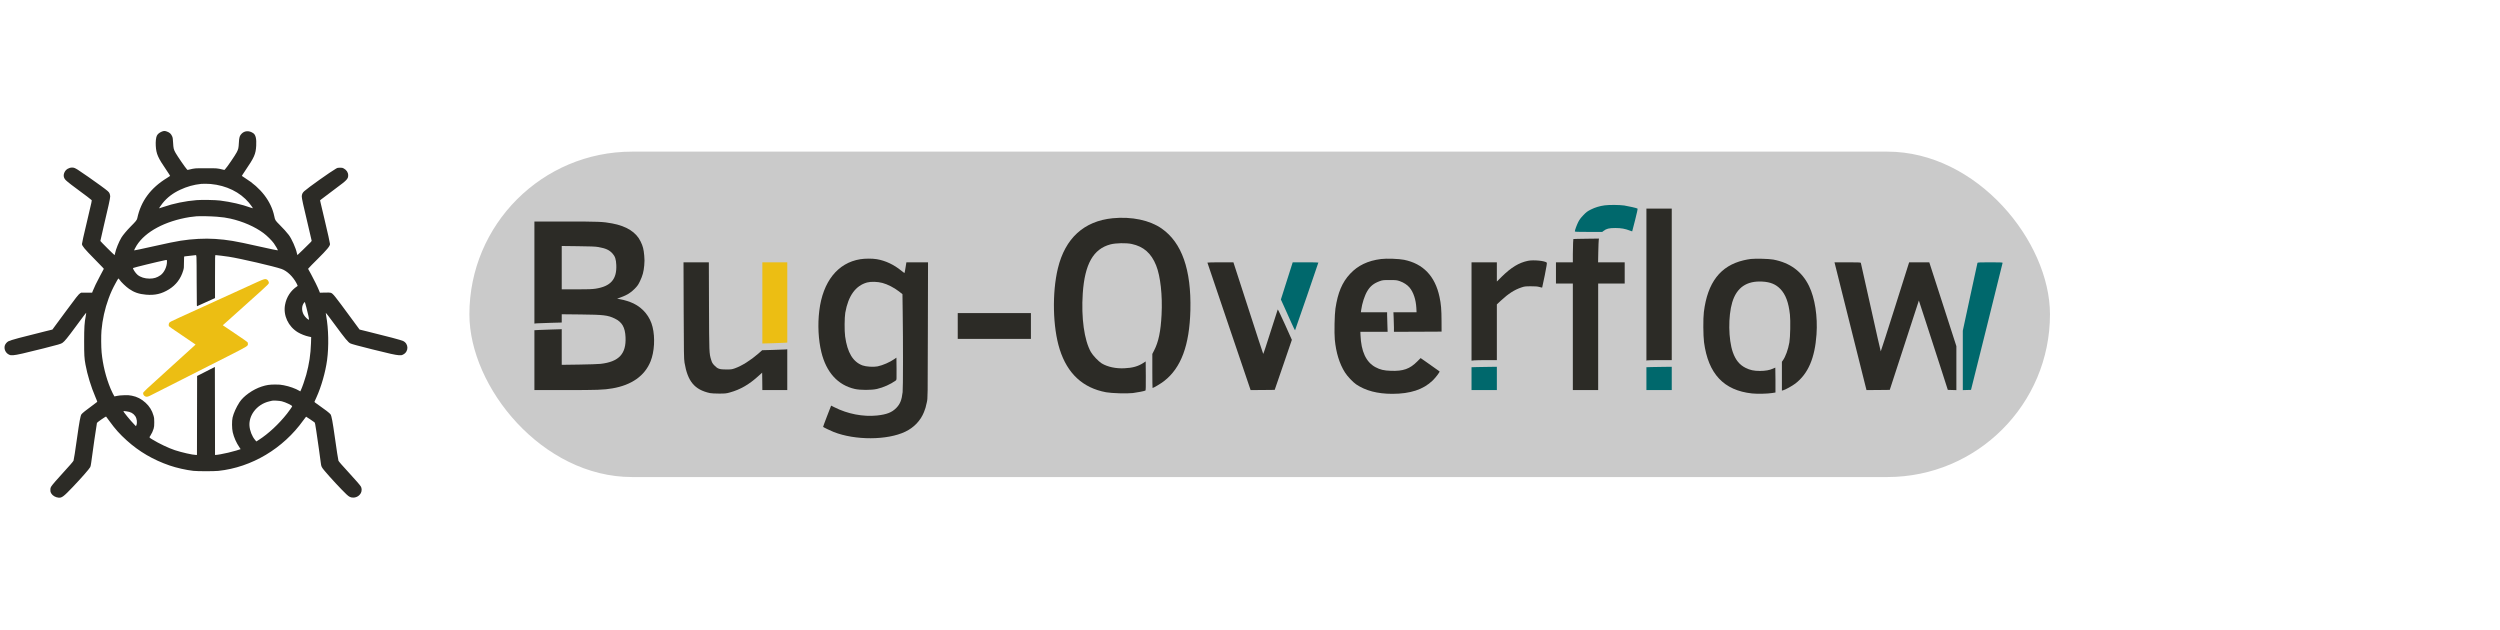 <svg width="242" height="61" viewBox="0 0 242 61" fill="none" xmlns="http://www.w3.org/2000/svg">
<path d="M15.639 12.75C15.408 12.851 15.253 12.984 15.177 13.149C15.098 13.321 15.056 13.712 15.078 14.108C15.123 14.903 15.278 15.255 16.132 16.501C16.321 16.778 16.473 17.015 16.468 17.028C16.462 17.038 16.327 17.13 16.163 17.229C14.579 18.196 13.641 19.465 13.289 21.126C13.252 21.301 13.156 21.418 12.643 21.934C12.285 22.297 11.905 22.748 11.756 22.993C11.51 23.397 11.212 24.135 11.141 24.51C11.121 24.612 11.099 24.693 11.088 24.693C11.054 24.693 9.724 23.368 9.715 23.326C9.71 23.306 9.859 22.651 10.045 21.872C10.468 20.104 10.668 19.192 10.668 19.017C10.668 18.941 10.642 18.816 10.609 18.735C10.544 18.571 10.462 18.501 9.724 17.959C9.199 17.57 7.827 16.616 7.531 16.431C7.252 16.259 7.153 16.22 6.982 16.22C6.68 16.22 6.392 16.389 6.26 16.645C6.105 16.944 6.144 17.221 6.378 17.45C6.536 17.607 7.1 18.045 7.835 18.579C8.281 18.902 8.647 19.184 8.861 19.364C8.906 19.4 8.901 19.419 8.441 21.358C8.1 22.787 7.934 23.527 7.934 23.619C7.934 23.798 8.202 24.119 9.132 25.06C9.495 25.428 9.85 25.795 9.924 25.874L10.051 26.02L9.687 26.705C9.34 27.357 9.112 27.826 8.977 28.173L8.918 28.332L8.385 28.329H7.855L7.734 28.408C7.593 28.499 7.345 28.817 6.333 30.191C5.936 30.731 5.491 31.335 5.341 31.536L5.074 31.901L4.355 32.078C2.109 32.629 1.038 32.918 0.818 33.033C0.666 33.114 0.514 33.291 0.466 33.447C0.364 33.789 0.545 34.177 0.874 34.328C1.021 34.394 1.049 34.396 1.291 34.383C1.593 34.367 2.362 34.193 4.208 33.726C5.648 33.364 5.891 33.291 6.037 33.194C6.246 33.053 6.519 32.72 7.342 31.601C8.019 30.678 8.331 30.267 8.346 30.28C8.354 30.285 8.334 30.42 8.303 30.579C8.176 31.229 8.145 31.693 8.145 33.048C8.145 34.375 8.162 34.672 8.275 35.29C8.455 36.276 8.816 37.454 9.233 38.424C9.343 38.674 9.422 38.886 9.414 38.898C9.408 38.912 9.199 39.065 8.957 39.243C8.362 39.673 7.951 40.004 7.881 40.108C7.785 40.254 7.678 40.83 7.455 42.421C7.289 43.617 7.148 44.525 7.117 44.595C7.086 44.673 6.669 45.153 6.102 45.766C5.516 46.402 5.048 46.944 4.955 47.1C4.888 47.21 4.876 47.262 4.876 47.426C4.876 47.596 4.888 47.643 4.961 47.763C5.09 47.982 5.375 48.146 5.668 48.175C5.981 48.206 6.161 48.07 7.06 47.126C7.912 46.23 8.619 45.421 8.737 45.213C8.765 45.161 8.802 44.991 8.825 44.809C8.926 43.998 9.357 41.023 9.385 40.935C9.405 40.875 10.242 40.296 10.27 40.325C10.282 40.338 10.434 40.544 10.609 40.783C11.152 41.534 11.586 42.019 12.277 42.642C13.472 43.719 14.822 44.509 16.417 45.059C17.079 45.288 18.029 45.502 18.714 45.578C19.12 45.625 20.715 45.625 21.138 45.581C24.362 45.239 27.411 43.422 29.367 40.679C29.502 40.492 29.62 40.335 29.629 40.335C29.649 40.335 30.334 40.797 30.441 40.88C30.491 40.922 30.514 41.026 30.615 41.706C30.753 42.629 30.996 44.329 31.052 44.801C31.1 45.182 31.117 45.213 31.444 45.604C31.937 46.196 33.064 47.408 33.535 47.851C33.797 48.099 33.941 48.169 34.2 48.167C34.51 48.164 34.792 47.995 34.936 47.718C35.034 47.533 35.032 47.246 34.927 47.087C34.823 46.926 34.459 46.506 33.82 45.81C33.138 45.069 32.794 44.676 32.763 44.6C32.735 44.527 32.58 43.534 32.411 42.316C32.202 40.828 32.098 40.259 31.996 40.108C31.926 40.001 31.433 39.618 30.869 39.232C30.463 38.953 30.427 38.925 30.449 38.87C30.463 38.836 30.545 38.651 30.635 38.458C31.1 37.436 31.506 36.01 31.661 34.86C31.838 33.541 31.805 31.815 31.576 30.587C31.548 30.423 31.528 30.285 31.534 30.28C31.548 30.267 31.827 30.631 32.397 31.406C33.434 32.816 33.704 33.142 33.924 33.246C34.056 33.309 34.688 33.481 36.046 33.82C37.703 34.237 38.292 34.365 38.597 34.383C38.853 34.396 38.87 34.394 39.019 34.321C39.577 34.047 39.577 33.273 39.017 33.007C38.811 32.91 37.568 32.579 35.525 32.078L34.806 31.901L33.961 30.752C32.34 28.546 32.227 28.408 32.01 28.34C31.94 28.319 31.762 28.314 31.438 28.322L30.968 28.335L30.889 28.137C30.753 27.792 30.398 27.07 30.108 26.538L29.823 26.022L29.933 25.9C30.055 25.764 30.195 25.618 30.734 25.084C31.661 24.163 31.943 23.822 31.945 23.624C31.945 23.535 31.729 22.563 31.402 21.186C31.252 20.568 31.1 19.914 31.058 19.729L30.982 19.395L31.103 19.293C31.278 19.15 31.915 18.67 32.58 18.18C33.583 17.442 33.71 17.307 33.704 16.963C33.701 16.689 33.546 16.454 33.27 16.303C33.16 16.243 33.112 16.233 32.918 16.233C32.709 16.233 32.678 16.241 32.526 16.324C32.022 16.608 29.823 18.167 29.446 18.511C29.282 18.66 29.212 18.814 29.212 19.025C29.212 19.205 29.361 19.89 29.806 21.747C30.007 22.586 30.17 23.29 30.17 23.308C30.17 23.329 30.116 23.399 30.052 23.465C29.725 23.796 28.803 24.693 28.789 24.693C28.781 24.693 28.758 24.609 28.738 24.508C28.654 24.049 28.237 23.115 27.952 22.742C27.763 22.492 27.402 22.091 27.061 21.755C26.642 21.335 26.63 21.317 26.551 20.933C26.253 19.491 25.249 18.183 23.716 17.231C23.553 17.13 23.418 17.038 23.412 17.028C23.409 17.02 23.539 16.811 23.705 16.569C24.624 15.221 24.756 14.927 24.801 14.095C24.838 13.435 24.751 13.06 24.522 12.898C24.136 12.627 23.694 12.64 23.401 12.93C23.201 13.128 23.15 13.281 23.124 13.808C23.096 14.332 23.074 14.436 22.913 14.747C22.75 15.059 21.958 16.217 21.791 16.381L21.721 16.452L21.558 16.413C20.974 16.28 21.053 16.285 19.94 16.285C18.827 16.285 18.905 16.28 18.322 16.413L18.156 16.452L18.077 16.373C17.953 16.251 17.153 15.086 16.992 14.794C16.809 14.463 16.786 14.361 16.755 13.808C16.738 13.461 16.721 13.334 16.676 13.224C16.566 12.963 16.437 12.838 16.169 12.737C15.958 12.656 15.848 12.658 15.639 12.75ZM20.393 17.81C21.918 17.953 23.229 18.595 24.097 19.622C24.26 19.817 24.477 20.122 24.477 20.162C24.477 20.169 24.367 20.138 24.232 20.088C23.398 19.786 22.375 19.549 21.293 19.411C20.853 19.356 19.528 19.332 19.035 19.372C17.939 19.46 16.775 19.7 15.819 20.034C15.597 20.112 15.411 20.172 15.405 20.167C15.388 20.154 15.588 19.857 15.735 19.674C16.186 19.116 16.727 18.702 17.432 18.373C18.105 18.058 18.736 17.88 19.475 17.799C19.664 17.781 20.12 17.787 20.393 17.81ZM20.994 20.978C21.552 21.022 21.901 21.071 22.307 21.163C23.508 21.434 24.68 21.947 25.506 22.563C25.847 22.818 26.306 23.272 26.515 23.561C26.692 23.809 26.921 24.213 26.895 24.236C26.881 24.249 26.236 24.114 24.942 23.825C22.721 23.324 22.056 23.214 20.828 23.128C19.83 23.061 18.587 23.126 17.488 23.3C16.975 23.381 16.2 23.54 14.937 23.825C13.709 24.098 12.998 24.249 12.987 24.239C12.97 24.223 13.108 23.95 13.23 23.757C14.078 22.417 15.98 21.4 18.362 21.014C18.556 20.983 18.846 20.949 19.01 20.938C19.396 20.91 20.393 20.931 20.994 20.978ZM19.018 24.906C19.029 25.026 19.038 26.095 19.038 27.287C19.038 28.476 19.046 29.492 19.055 29.544L19.072 29.641L19.943 29.247L20.814 28.854V26.773C20.814 24.81 20.816 24.693 20.864 24.693C20.952 24.693 21.808 24.797 22.152 24.852C23.248 25.021 26.529 25.782 27.247 26.033C27.794 26.223 28.369 26.778 28.719 27.451C28.829 27.665 28.829 27.67 28.775 27.706C28.146 28.116 27.727 28.757 27.591 29.513C27.405 30.538 27.907 31.607 28.834 32.167C29.119 32.339 29.564 32.514 29.891 32.582L30.122 32.629L30.105 33.205C30.069 34.31 29.93 35.23 29.643 36.281C29.519 36.735 29.251 37.504 29.127 37.762L29.068 37.887L28.978 37.832C28.62 37.613 28.023 37.4 27.467 37.293C27.163 37.233 27.045 37.222 26.633 37.222C26.098 37.222 25.788 37.269 25.331 37.418C24.48 37.694 23.578 38.333 23.184 38.935C22.879 39.404 22.611 39.993 22.513 40.419C22.437 40.744 22.445 41.482 22.527 41.837C22.642 42.337 22.882 42.874 23.169 43.289C23.237 43.385 23.294 43.469 23.294 43.477C23.294 43.497 22.555 43.709 22.093 43.818C21.597 43.935 21.033 44.037 20.892 44.037H20.814L20.808 39.78L20.799 35.52L19.94 35.958L19.08 36.396L19.072 40.215L19.066 44.037H18.953C18.655 44.037 17.564 43.789 16.924 43.576C16.316 43.375 15.377 42.926 14.754 42.543C14.419 42.337 14.433 42.363 14.554 42.178C14.698 41.957 14.799 41.732 14.873 41.49C14.921 41.326 14.932 41.211 14.932 40.883C14.932 40.528 14.923 40.447 14.858 40.225C14.718 39.733 14.475 39.342 14.095 38.99C13.692 38.62 13.263 38.398 12.753 38.301C12.497 38.252 12.395 38.247 12.006 38.257C11.68 38.268 11.491 38.286 11.319 38.325C11.189 38.356 11.079 38.377 11.076 38.374C11.037 38.335 10.803 37.864 10.71 37.637C10.254 36.547 9.952 35.324 9.836 34.109C9.788 33.604 9.78 32.493 9.822 32.003C9.915 30.942 10.149 29.881 10.513 28.893C10.724 28.317 10.902 27.933 11.195 27.399C11.485 26.875 11.454 26.898 11.581 27.091C11.725 27.305 12.198 27.759 12.5 27.967C12.979 28.303 13.461 28.468 14.137 28.525C14.999 28.598 15.645 28.449 16.361 28.006C17.04 27.587 17.505 26.971 17.736 26.181C17.804 25.952 17.809 25.887 17.809 25.378C17.812 24.904 17.818 24.823 17.854 24.82C17.877 24.82 18.125 24.792 18.404 24.758C18.683 24.727 18.931 24.698 18.956 24.695C18.993 24.693 19.004 24.734 19.018 24.906ZM16.163 25.329C16.163 25.822 15.887 26.395 15.532 26.643C15.197 26.877 14.901 26.969 14.472 26.969C14.021 26.971 13.59 26.836 13.311 26.601C13.114 26.437 12.827 25.996 12.883 25.944C12.925 25.905 15.216 25.344 16.008 25.18C16.16 25.149 16.163 25.151 16.163 25.329ZM29.657 29.763C29.812 30.342 29.933 30.916 29.908 30.942C29.854 30.991 29.536 30.697 29.412 30.483C29.172 30.066 29.192 29.57 29.46 29.273C29.485 29.25 29.505 29.232 29.511 29.234C29.513 29.239 29.581 29.477 29.657 29.763ZM27.279 38.846C27.642 38.935 28.282 39.24 28.282 39.324C28.282 39.365 28.028 39.728 27.786 40.04C26.991 41.049 25.982 41.988 25.049 42.585L24.815 42.733L24.689 42.585C24.398 42.243 24.181 41.691 24.148 41.208C24.116 40.744 24.266 40.254 24.565 39.842C24.92 39.35 25.464 38.992 26.072 38.852C26.194 38.823 26.32 38.794 26.351 38.786C26.484 38.755 27.061 38.792 27.279 38.846ZM12.235 39.816C12.649 39.868 12.897 40.004 13.089 40.278C13.255 40.52 13.306 40.924 13.199 41.169L13.159 41.255L13.01 41.102C12.638 40.726 11.922 39.853 11.953 39.811C11.973 39.782 11.97 39.782 12.235 39.816Z" fill="#2C2B26"/>
<path d="M24.97 27.271C24.66 27.412 23.051 28.147 21.391 28.903C19.734 29.659 17.942 30.478 17.409 30.718C16.586 31.093 16.437 31.169 16.389 31.241C16.332 31.325 16.315 31.479 16.349 31.562C16.372 31.612 16.651 31.81 17.643 32.475C18.046 32.746 18.5 33.053 18.652 33.16L18.931 33.353L18.807 33.471C18.742 33.536 17.773 34.414 16.657 35.421C13.968 37.848 13.852 37.957 13.852 38.064C13.852 38.247 14.013 38.406 14.196 38.406C14.258 38.406 14.368 38.377 14.453 38.338C14.613 38.262 18.88 36.101 21.927 34.553C24.02 33.489 23.998 33.502 23.998 33.293C23.998 33.241 23.989 33.179 23.981 33.155C23.961 33.106 23.477 32.764 22.38 32.032L21.566 31.484L21.89 31.197C23.175 30.055 24.689 28.697 25.303 28.134C25.957 27.532 26.027 27.461 26.027 27.383C26.027 27.263 25.928 27.099 25.83 27.052C25.669 26.976 25.565 27.002 24.97 27.271Z" fill="#ECBE13"/>
<rect x="45.438" y="14.678" width="153" height="31.5" rx="15.75" fill="#CACACA"/>
<path d="M155.345 19.876C154.847 19.944 154.415 20.073 154.002 20.279C153.648 20.46 153.551 20.532 153.263 20.835C153.018 21.088 152.885 21.266 152.769 21.503C152.617 21.81 152.446 22.281 152.446 22.398C152.446 22.442 152.691 22.45 153.773 22.45H155.096L155.228 22.349C155.497 22.136 155.761 22.072 156.357 22.072C156.925 22.072 157.31 22.14 157.781 22.325C157.894 22.37 157.991 22.402 157.995 22.398C157.999 22.394 158.127 21.902 158.279 21.302C158.462 20.577 158.54 20.21 158.513 20.19C158.431 20.138 157.633 19.956 157.228 19.892C156.777 19.827 155.796 19.819 155.345 19.876Z" fill="#00686C"/>
<path d="M159.373 27.551V34.908L159.462 34.883C159.509 34.871 160.062 34.859 160.688 34.859H161.825V27.527V20.194H160.599H159.373V27.551Z" fill="#2C2B26"/>
<path d="M107.711 21.125C104.929 21.399 103.104 23.067 102.403 25.976C101.831 28.349 101.905 31.689 102.578 33.812C103.322 36.165 104.82 37.551 107.065 37.97C107.622 38.07 109.077 38.115 109.665 38.046C110.07 37.998 110.801 37.853 110.879 37.804C110.91 37.784 110.922 37.406 110.914 36.378L110.902 34.984L110.669 35.137C110.163 35.464 109.638 35.613 108.84 35.649C108.011 35.689 107.209 35.516 106.649 35.178C106.338 34.984 105.793 34.416 105.598 34.074C104.952 32.933 104.653 30.762 104.812 28.393C105.007 25.552 105.832 24.094 107.497 23.655C108.007 23.522 109.015 23.502 109.544 23.615C110.7 23.86 111.443 24.513 111.914 25.694C112.331 26.729 112.537 28.602 112.44 30.46C112.358 32.083 112.148 33.087 111.72 33.92L111.545 34.263V35.911C111.545 36.817 111.556 37.559 111.568 37.559C111.65 37.559 112.409 37.107 112.681 36.89C114.335 35.609 115.144 33.421 115.23 30.025C115.323 26.1 114.405 23.486 112.447 22.12C111.292 21.314 109.548 20.947 107.711 21.125Z" fill="#2C2B26"/>
<path d="M51.73 26.383V31.322L51.975 31.298C52.108 31.286 52.703 31.266 53.298 31.25L54.376 31.221V30.823V30.42L56.198 30.44C58.424 30.464 58.828 30.508 59.502 30.831C60.214 31.173 60.51 31.681 60.552 32.644C60.626 34.255 59.91 35.021 58.132 35.222C57.918 35.246 56.984 35.278 56.061 35.291L54.376 35.315V33.59V31.866L53.454 31.894C52.944 31.906 52.349 31.93 52.131 31.942L51.73 31.967V34.864V37.76H54.738C57.84 37.76 58.435 37.74 59.276 37.595C61.152 37.273 62.42 36.374 62.981 34.964C63.346 34.046 63.424 32.684 63.167 31.644C62.926 30.653 62.261 29.831 61.335 29.38C60.969 29.203 60.451 29.038 60.023 28.965L59.735 28.913L60.132 28.768C60.704 28.558 61.07 28.329 61.44 27.95C61.708 27.676 61.786 27.563 61.957 27.204C62.206 26.681 62.304 26.314 62.362 25.702C62.397 25.335 62.397 25.105 62.362 24.735C62.304 24.106 62.237 23.848 62.016 23.385C61.587 22.479 60.654 21.886 59.245 21.625C58.357 21.459 57.968 21.443 54.777 21.443H51.73V26.383ZM57.918 23.913C58.63 24.038 58.98 24.195 59.288 24.537C59.541 24.815 59.634 25.101 59.657 25.653C59.716 27.039 59.116 27.72 57.641 27.946C57.322 27.994 56.894 28.01 55.801 28.01H54.376V25.911V23.812L55.964 23.832C57.151 23.844 57.641 23.865 57.918 23.913Z" fill="#2C2B26"/>
<path d="M152.714 23.123L152.302 23.139L152.275 23.506C152.263 23.707 152.251 24.215 152.251 24.634V25.392H151.434H150.617V26.419V27.446H151.434H152.251V32.603V37.76H153.477H154.703V32.603V27.446H155.987H157.271V26.419V25.392H155.983H154.695L154.715 24.352C154.726 23.784 154.75 23.268 154.761 23.204L154.789 23.095L153.96 23.103C153.5 23.107 152.94 23.119 152.714 23.123Z" fill="#2C2B26"/>
<path d="M83.272 25.093C81.088 25.444 79.645 27.261 79.306 30.089C79.143 31.439 79.217 32.881 79.505 34.074C79.979 36.04 81.104 37.281 82.746 37.651C83.276 37.772 84.357 37.772 84.887 37.651C85.521 37.506 86.202 37.2 86.712 36.833C86.794 36.773 86.797 36.761 86.786 35.697L86.774 34.618L86.599 34.742C86.14 35.065 85.443 35.367 84.937 35.468C84.544 35.544 83.836 35.496 83.497 35.375C82.567 35.032 82.022 34.13 81.808 32.563C81.734 32.035 81.746 30.726 81.824 30.266C82.112 28.635 82.82 27.652 83.933 27.345C84.303 27.245 84.937 27.261 85.412 27.386C85.906 27.515 86.544 27.841 87.008 28.2L87.358 28.474L87.381 30.166C87.424 33.119 87.42 37.595 87.374 37.962C87.284 38.731 87.128 39.114 86.759 39.492C86.331 39.928 85.829 40.121 84.887 40.222C83.548 40.359 82.046 40.069 80.773 39.424L80.454 39.263L80.057 40.286C79.839 40.85 79.668 41.314 79.676 41.322C79.73 41.374 80.407 41.7 80.695 41.813C82.77 42.635 85.891 42.623 87.63 41.789C88.471 41.39 89.113 40.713 89.44 39.891C89.576 39.553 89.611 39.432 89.72 38.928C89.806 38.546 89.806 38.534 89.817 31.966L89.833 25.391H88.786H87.739L87.657 25.899C87.615 26.177 87.568 26.415 87.556 26.427C87.549 26.435 87.409 26.338 87.249 26.205C86.541 25.621 85.7 25.226 84.871 25.089C84.439 25.017 83.739 25.017 83.272 25.093Z" fill="#2C2B26"/>
<path d="M133.688 25.073C132.404 25.234 131.439 25.698 130.684 26.512C129.917 27.337 129.501 28.325 129.271 29.863C129.185 30.428 129.147 32.216 129.209 32.869C129.329 34.138 129.656 35.202 130.189 36.048C130.419 36.419 130.96 36.991 131.279 37.208C132.19 37.821 133.342 38.123 134.778 38.123C136.517 38.123 137.786 37.704 138.685 36.83C138.992 36.531 139.397 35.995 139.347 35.951C139.315 35.923 138.872 35.609 137.93 34.948L137.517 34.662L137.187 34.992C136.474 35.709 135.832 35.939 134.642 35.895C133.949 35.871 133.599 35.786 133.139 35.54C132.236 35.053 131.754 34.017 131.696 32.43L131.684 32.12H133.003H134.322L134.299 31.423C134.283 31.044 134.272 30.617 134.272 30.476V30.226H133.003H131.734L131.758 30.033C131.851 29.352 132.096 28.599 132.365 28.159C132.649 27.692 132.991 27.422 133.552 27.217C133.844 27.112 133.902 27.108 134.525 27.108C135.14 27.108 135.21 27.116 135.505 27.217C135.879 27.346 136.233 27.579 136.451 27.841C136.821 28.288 137.058 29.005 137.101 29.791L137.124 30.226H136.004H134.883L134.906 30.738C134.922 31.024 134.933 31.447 134.933 31.689V32.12L137.241 32.112L139.545 32.1L139.541 31.072C139.537 29.944 139.494 29.436 139.343 28.735C138.915 26.729 137.767 25.528 135.918 25.15C135.439 25.049 134.198 25.005 133.688 25.073Z" fill="#2C2B26"/>
<path d="M169.472 25.069C169.301 25.089 168.993 25.146 168.791 25.194C166.534 25.726 165.288 27.341 164.934 30.206C164.856 30.81 164.868 32.502 164.95 33.127C165.358 36.189 166.86 37.792 169.604 38.087C170.102 38.139 171.091 38.119 171.565 38.042L171.865 37.994V36.789C171.865 36.124 171.857 35.585 171.85 35.585C171.842 35.585 171.741 35.629 171.628 35.681C171.316 35.83 170.877 35.907 170.367 35.907C169.775 35.907 169.402 35.826 168.962 35.605C168.382 35.311 168.005 34.847 167.74 34.102C167.304 32.861 167.277 30.605 167.682 29.259C168.114 27.833 169.075 27.172 170.596 27.257C171.367 27.301 171.888 27.511 172.332 27.966C172.842 28.49 173.138 29.267 173.266 30.46C173.332 31.036 173.297 32.668 173.212 33.147C173.087 33.844 172.838 34.533 172.581 34.888L172.488 35.017V36.41V37.809L172.597 37.784C172.807 37.736 173.496 37.353 173.795 37.124C175.029 36.173 175.679 34.662 175.838 32.374C175.959 30.625 175.687 28.868 175.115 27.688C174.43 26.282 173.282 25.432 171.651 25.126C171.239 25.049 169.939 25.017 169.472 25.069Z" fill="#2C2B26"/>
<path d="M147.912 25.246C147.028 25.428 146.277 25.887 145.347 26.805L144.896 27.253V26.322V25.391H143.67H142.444V30.149V34.912L142.681 34.883C142.814 34.871 143.366 34.859 143.907 34.859H144.896V32.164V29.465L145.285 29.102C146.021 28.421 146.581 28.058 147.27 27.825C147.569 27.724 147.651 27.712 148.184 27.712C148.632 27.708 148.826 27.728 149.017 27.78C149.153 27.821 149.27 27.845 149.282 27.837C149.289 27.825 149.402 27.289 149.535 26.644C149.698 25.822 149.76 25.456 149.729 25.424C149.558 25.246 148.441 25.137 147.912 25.246Z" fill="#2C2B26"/>
<path d="M66.18 30.053C66.195 34.158 66.203 34.763 66.261 35.101C66.565 36.918 67.23 37.72 68.717 38.05C68.857 38.078 69.215 38.099 69.612 38.099C70.2 38.099 70.316 38.087 70.651 37.99C71.675 37.708 72.535 37.208 73.465 36.354L73.776 36.072L73.788 36.914L73.796 37.76H75.002H76.208V35.786V33.808L76.025 33.828C75.92 33.84 75.376 33.86 74.811 33.872L73.78 33.901L73.391 34.243C72.663 34.876 71.807 35.415 71.138 35.653C70.853 35.754 70.764 35.766 70.313 35.766C69.655 35.766 69.468 35.706 69.161 35.383C68.97 35.186 68.927 35.113 68.841 34.835C68.647 34.203 68.647 34.182 68.631 29.65L68.616 25.392H67.39H66.164L66.18 30.053Z" fill="#2C2B26"/>
<path d="M73.796 29.323V33.252L74.683 33.227C75.169 33.215 75.71 33.195 75.889 33.183L76.209 33.159V29.275V25.391H75.002H73.796V29.323Z" fill="#ECBE13"/>
<path d="M116.876 25.42C116.876 25.432 117.818 28.216 118.97 31.604L121.059 37.76L122.223 37.752L123.391 37.74L124.223 35.319L125.052 32.897L124.383 31.403C124.009 30.577 123.698 29.928 123.686 29.956C123.675 29.98 123.356 30.968 122.982 32.144C122.612 33.324 122.293 34.275 122.281 34.259C122.266 34.247 121.612 32.245 120.826 29.811L119.394 25.392H118.137C117.444 25.392 116.876 25.404 116.876 25.42Z" fill="#2C2B26"/>
<path d="M124.562 27.192L123.99 28.993L124.329 29.738C124.511 30.149 124.815 30.826 125.002 31.241C125.189 31.656 125.348 31.983 125.364 31.966C125.387 31.938 127.617 25.456 127.617 25.416C127.617 25.403 127.057 25.391 126.376 25.391H125.134L124.562 27.192Z" fill="#00686C"/>
<path d="M177.601 25.48C177.613 25.532 178.31 28.316 179.15 31.668L180.676 37.76L181.804 37.752L182.929 37.74L184.338 33.417L185.746 29.09L186.474 31.322C186.871 32.547 187.502 34.493 187.875 35.645L188.548 37.74L188.961 37.752L189.377 37.764V35.637V33.51L188.066 29.448L186.754 25.391H185.778H184.805L183.443 29.702C182.695 32.075 182.069 34.013 182.057 34.013C182.045 34.013 181.61 32.096 181.092 29.751C180.571 27.41 180.135 25.468 180.127 25.44C180.111 25.404 179.819 25.391 178.843 25.391H177.578L177.601 25.48Z" fill="#2C2B26"/>
<path d="M191.42 25.44C191.409 25.468 191.086 26.959 190.7 28.756L190 32.015V34.888V37.764L190.397 37.752L190.794 37.74L192.323 31.616C193.164 28.248 193.853 25.468 193.853 25.44C193.853 25.404 193.584 25.391 192.646 25.391C191.716 25.391 191.432 25.404 191.42 25.44Z" fill="#00686C"/>
<path d="M92.709 31.556V32.805H96.25H99.792V31.556V30.307H96.25H92.709V31.556Z" fill="#2C2B26"/>
<path d="M143.001 35.532L142.444 35.548V36.652V37.76H143.67H144.896V36.632V35.504L144.226 35.512C143.857 35.516 143.304 35.528 143.001 35.532Z" fill="#00686C"/>
<path d="M159.832 35.532L159.373 35.548V36.652V37.76H160.599H161.825V36.632V35.504L161.058 35.512C160.634 35.516 160.081 35.528 159.832 35.532Z" fill="#00686C"/>
</svg>
